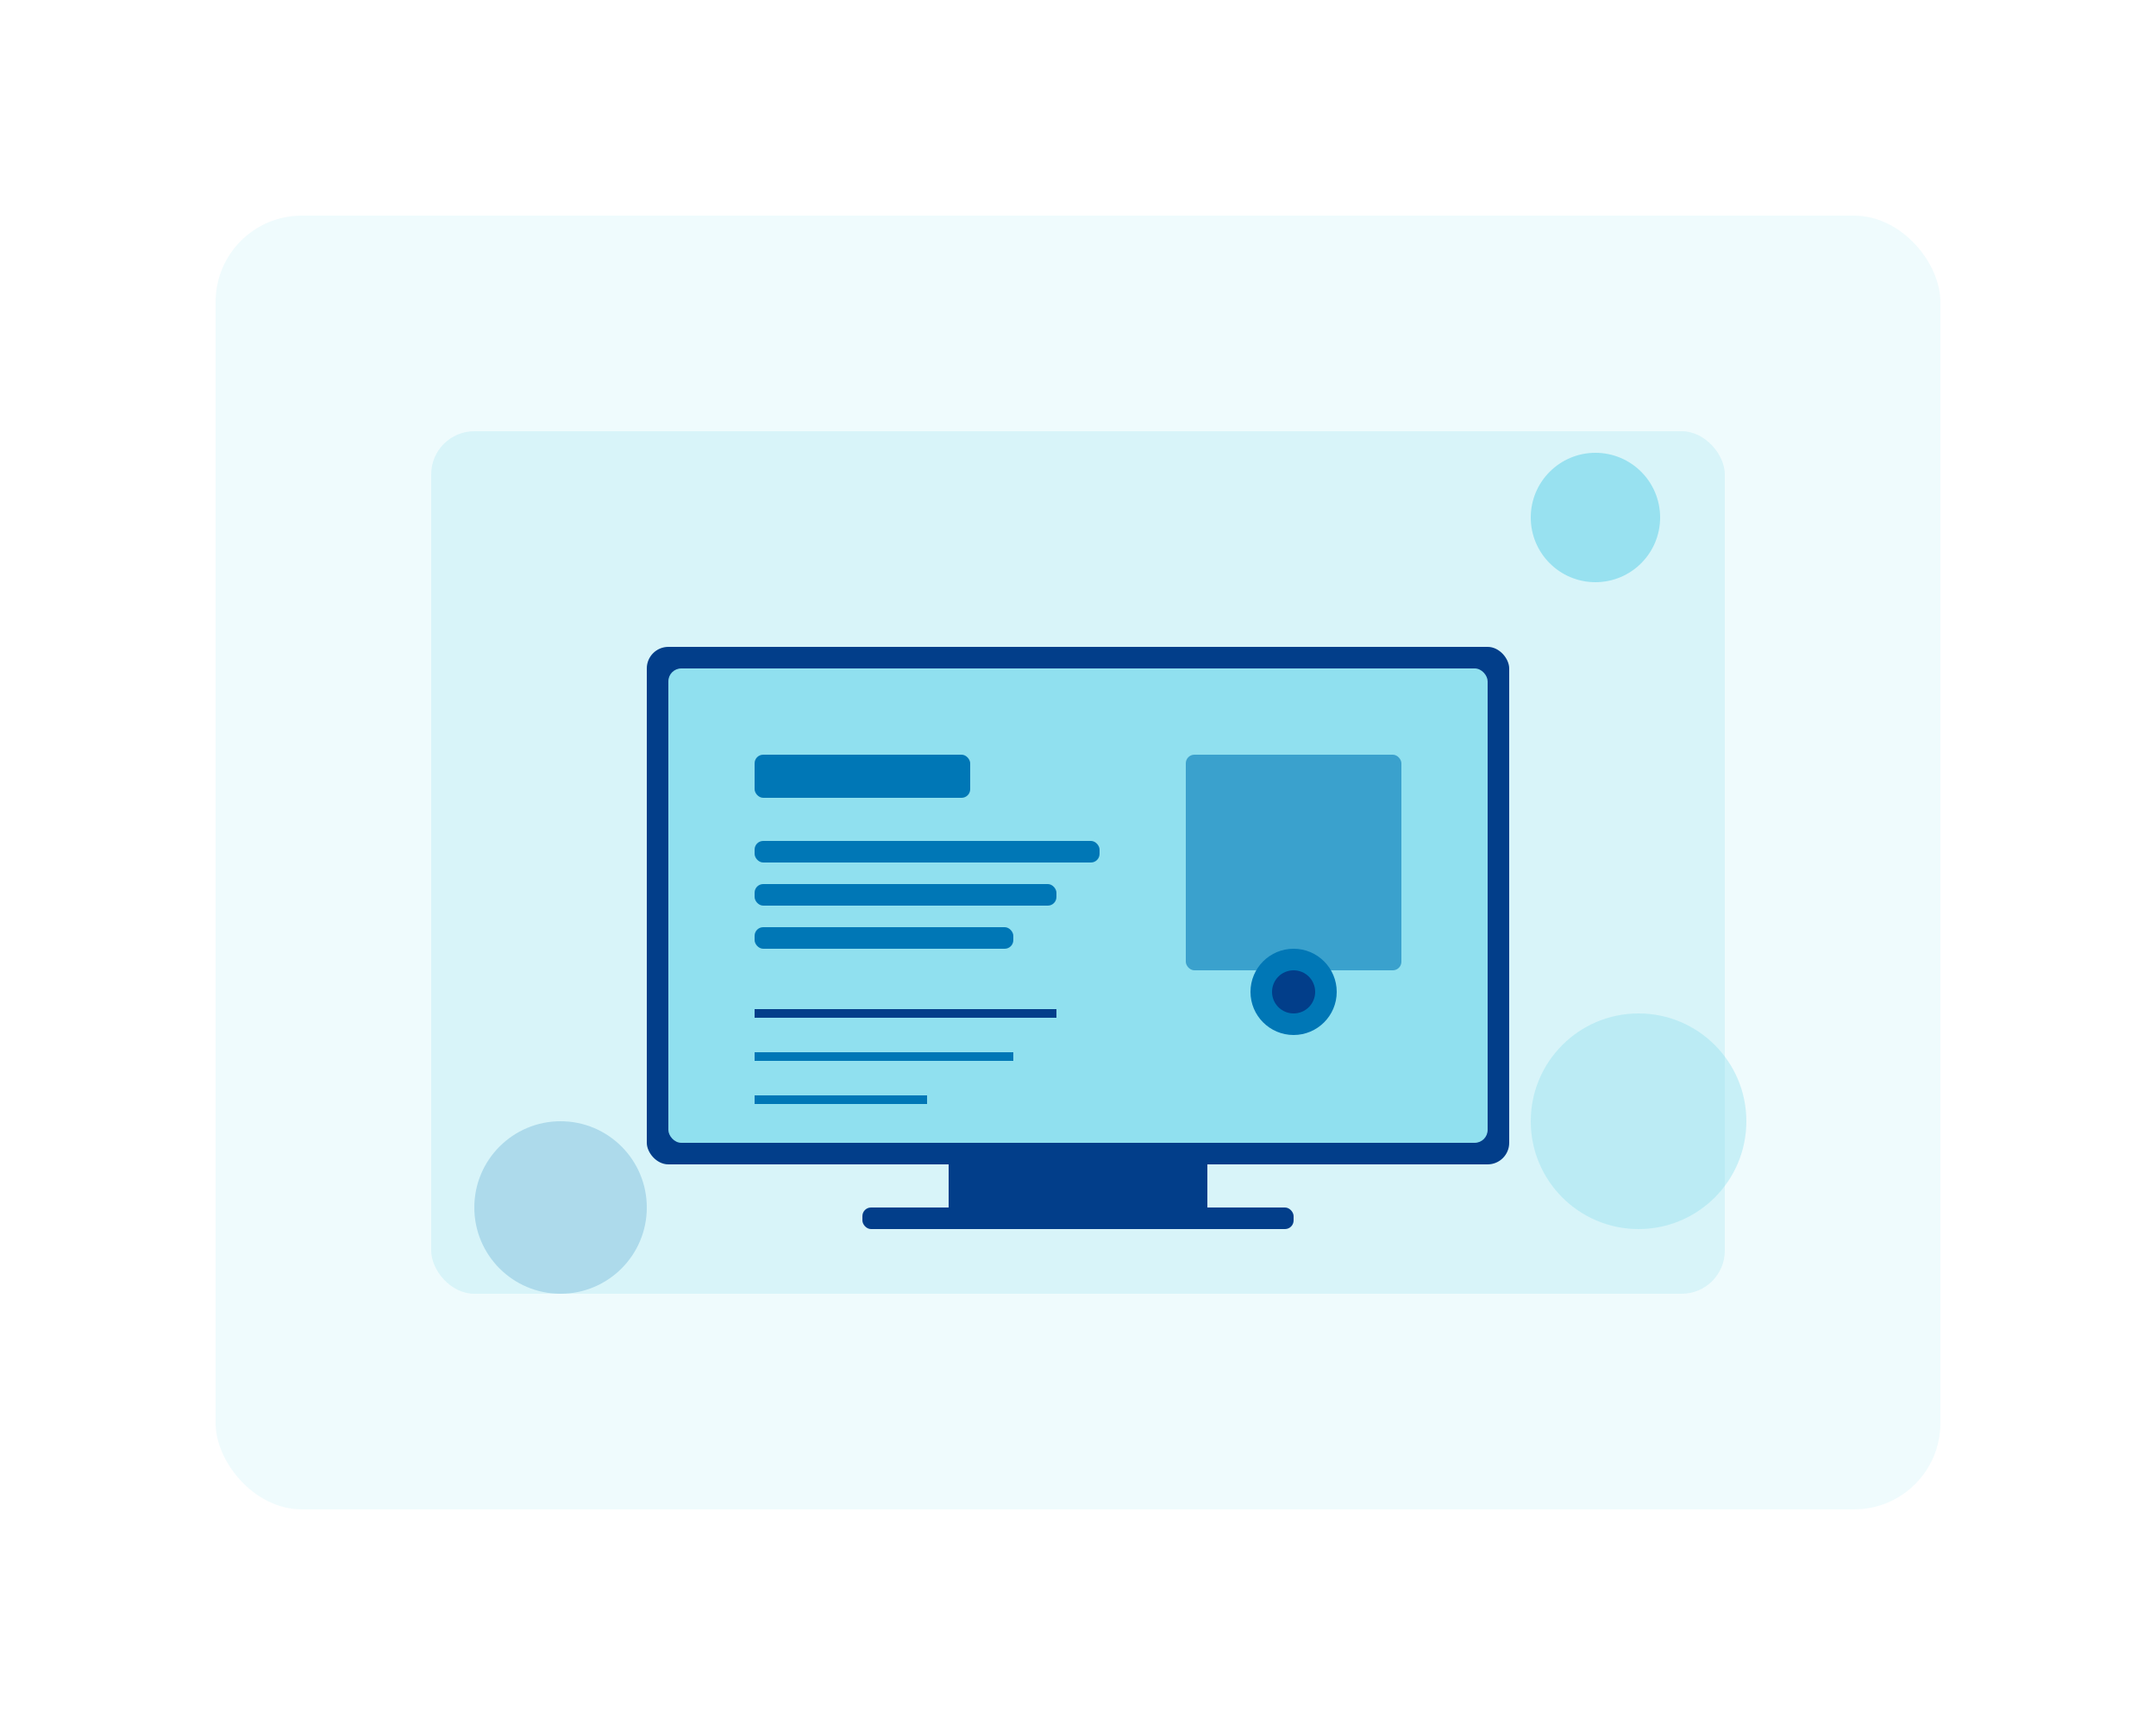 <svg xmlns="http://www.w3.org/2000/svg" width="500" height="400" viewBox="0 0 500 400" fill="none">
  <rect x="50" y="50" width="400" height="300" rx="20" fill="#CAF0F8" opacity="0.3"/>
  <rect x="100" y="100" width="300" height="200" rx="10" fill="#00B4D8" opacity="0.1"/>
  
  <!-- Computer/Monitor -->
  <rect x="150" y="150" width="200" height="120" rx="5" fill="#023E8A"/>
  <rect x="155" y="155" width="190" height="110" rx="3" fill="#90E0EF"/>
  <rect x="220" y="270" width="60" height="10" fill="#023E8A"/>
  <rect x="200" y="280" width="100" height="5" rx="2" fill="#023E8A"/>
  
  <!-- Graphics on screen -->
  <rect x="175" y="175" width="50" height="10" rx="2" fill="#0077B6"/>
  <rect x="175" y="195" width="80" height="5" rx="2" fill="#0077B6"/>
  <rect x="175" y="205" width="70" height="5" rx="2" fill="#0077B6"/>
  <rect x="175" y="215" width="60" height="5" rx="2" fill="#0077B6"/>
  
  <rect x="275" y="175" width="50" height="50" rx="2" fill="#0077B6" opacity="0.6"/>
  <circle cx="300" cy="230" r="10" fill="#0077B6"/>
  <circle cx="300" cy="230" r="5" fill="#023E8A"/>
  
  <!-- Code/Development Graphics -->
  <line x1="175" y1="245" x2="235" y2="245" stroke="#0077B6" stroke-width="2"/>
  <line x1="175" y1="255" x2="215" y2="255" stroke="#0077B6" stroke-width="2"/>
  <line x1="175" y1="235" x2="245" y2="235" stroke="#023E8A" stroke-width="2"/>
  
  <!-- Decorative Elements -->
  <circle cx="370" cy="120" r="15" fill="#00B4D8" opacity="0.3"/>
  <circle cx="130" cy="280" r="20" fill="#0077B6" opacity="0.2"/>
  <circle cx="380" cy="260" r="25" fill="#90E0EF" opacity="0.4"/>
</svg> 